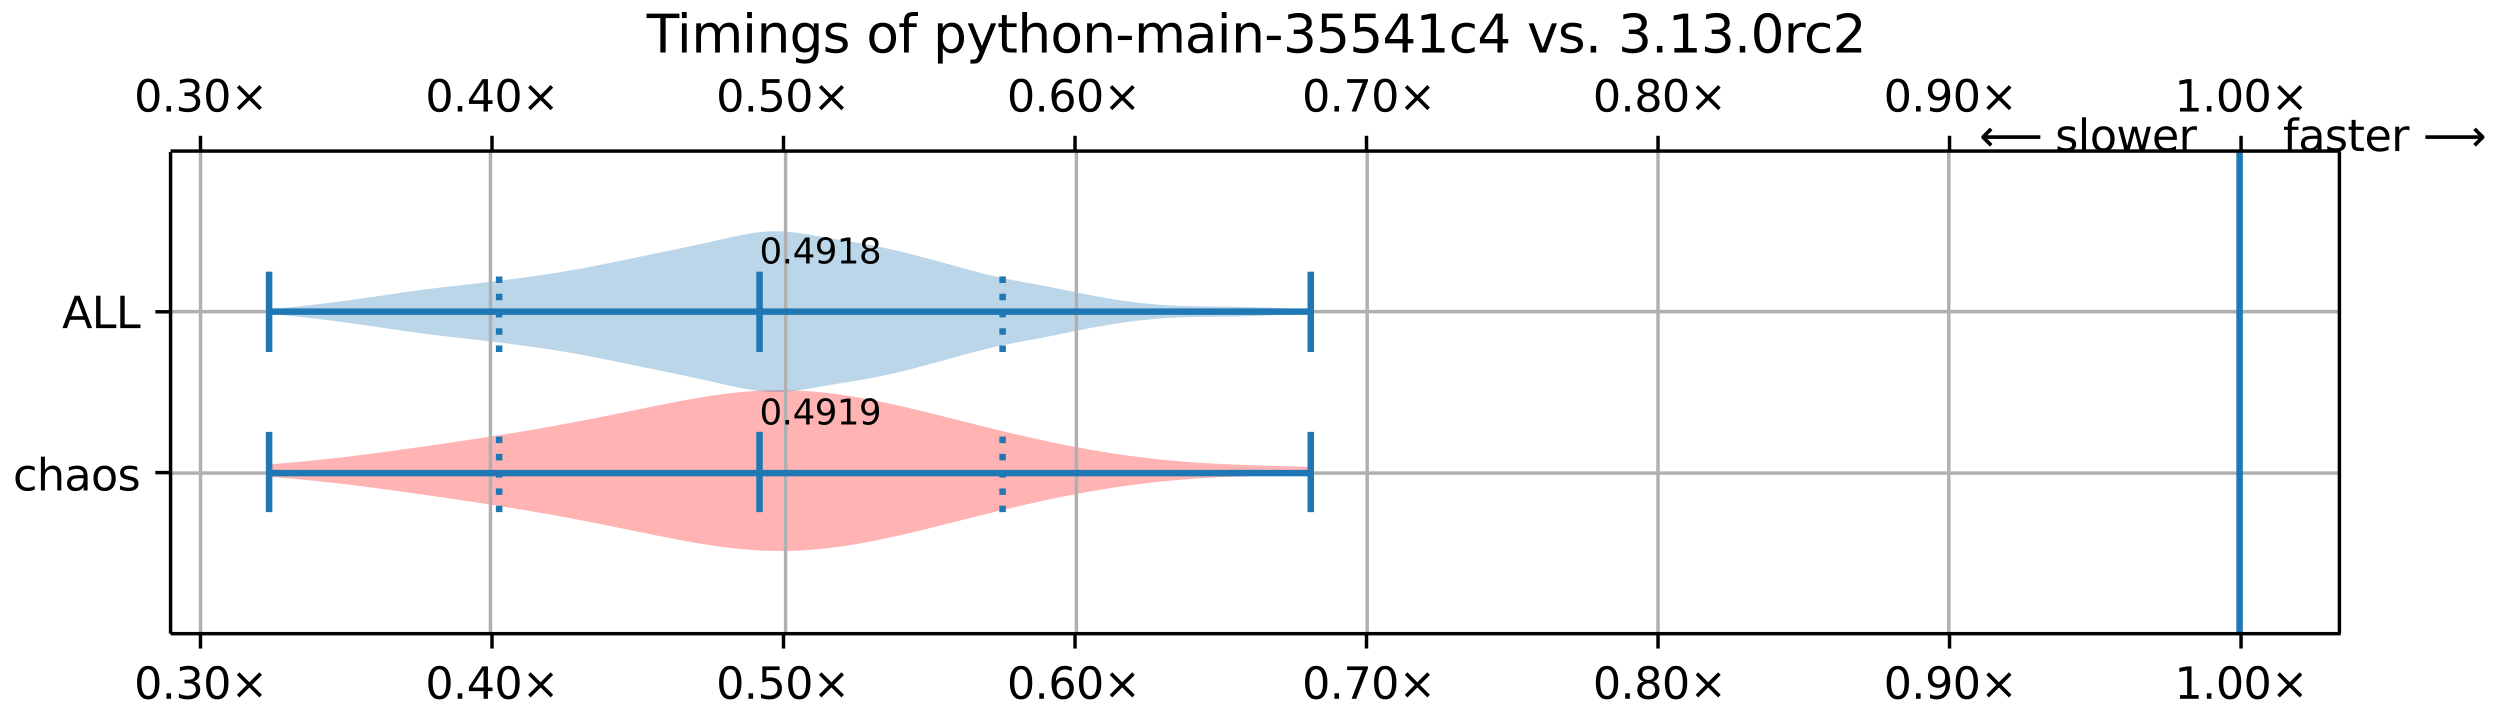 <?xml version="1.0" encoding="UTF-8"?>
<!DOCTYPE svg  PUBLIC '-//W3C//DTD SVG 1.1//EN'  'http://www.w3.org/Graphics/SVG/1.1/DTD/svg11.dtd'>
<svg width="576pt" height="166pt" version="1.1" viewBox="0 0 576 166" xmlns="http://www.w3.org/2000/svg" xmlns:xlink="http://www.w3.org/1999/xlink">
<defs>
<style type="text/css">*{stroke-linejoin: round; stroke-linecap: butt}</style>
</defs>
<path d="m0 166h576v-166h-576z" fill="#fff"/>
<path d="m39.3 146h500v-111h-500z" fill="#fff"/>
<path d="m62 107v2.86l2.42 0.189 2.42 0.204 2.42 0.219 2.42 0.235 2.42 0.25 2.42 0.264 2.42 0.278 2.42 0.291 2.42 0.303 2.42 0.313 2.42 0.322 2.42 0.33 2.42 0.336 2.42 0.341 2.42 0.345 2.42 0.349 2.42 0.353 2.42 0.357 2.42 0.361 2.42 0.366 2.42 0.372 2.42 0.38 2.42 0.388 2.42 0.397 2.42 0.407 2.42 0.418 2.42 0.43 2.42 0.441 2.42 0.452 2.42 0.463 2.42 0.473 2.42 0.482 2.42 0.489 2.42 0.494 7.27 1.48 2.42 0.48 2.42 0.466 2.42 0.445 2.42 0.419 2.42 0.386 2.42 0.347 2.42 0.302 2.42 0.252 2.42 0.196 2.42 0.137 2.42 0.074 2.42 0.01 2.42-0.055 2.42-0.118 2.42-0.18 2.42-0.24 2.42-0.296 2.42-0.347 2.42-0.394 2.42-0.437 2.42-0.475 2.42-0.508 2.42-0.536 2.42-0.559 2.42-0.578 14.5-3.63 2.42-0.596 2.42-0.586 2.42-0.573 2.42-0.559 2.42-0.543 2.42-0.525 2.42-0.506 2.42-0.486 2.42-0.465 2.42-0.442 2.42-0.418 2.42-0.393 2.42-0.367 2.42-0.34 2.42-0.313 2.42-0.285 2.42-0.258 2.42-0.231 2.42-0.205 2.42-0.181 2.42-0.158 2.42-0.138 2.42-0.12 2.42-0.106 2.42-0.093 2.42-0.084 2.42-0.077 2.42-0.072 2.42-0.07 4.84-0.136v-1.69l-4.84-0.136-2.42-0.07-2.42-0.072-2.42-0.077-2.42-0.084-2.42-0.093-2.42-0.106-2.42-0.12-2.42-0.138-2.42-0.158-2.42-0.181-2.42-0.205-2.42-0.231-2.42-0.258-2.42-0.285-2.42-0.313-2.42-0.34-2.42-0.367-2.42-0.393-2.42-0.418-2.42-0.442-2.42-0.465-2.42-0.486-2.42-0.506-2.42-0.525-2.42-0.543-2.42-0.559-2.42-0.573-2.42-0.586-2.42-0.596-2.42-0.604-2.42-0.609-7.27-1.82-2.42-0.592-2.42-0.578-2.42-0.559-2.42-0.536-2.42-0.508-2.42-0.475-2.42-0.437-2.42-0.394-2.42-0.347-2.42-0.296-2.42-0.24-2.42-0.18-2.42-0.118-2.42-0.055-2.42 0.01-2.42 0.074-2.42 0.137-2.42 0.196-2.42 0.252-2.42 0.302-2.42 0.347-2.42 0.386-2.42 0.419-2.42 0.445-2.42 0.466-12.1 2.46-2.42 0.489-2.42 0.482-2.42 0.473-2.42 0.463-2.42 0.452-2.42 0.441-2.42 0.43-2.42 0.418-2.42 0.407-2.42 0.397-2.42 0.388-2.42 0.38-2.42 0.372-2.42 0.366-2.42 0.361-2.42 0.357-2.42 0.353-2.42 0.349-2.42 0.345-2.42 0.341-2.42 0.336-2.42 0.33-2.42 0.322-2.42 0.313-2.42 0.303-2.42 0.291-2.42 0.278-2.42 0.264-2.42 0.25-2.42 0.235-2.42 0.219-2.42 0.204-2.42 0.189z" clip-path="url(#b)" fill="#f00" fill-opacity=".3"/>
<path d="m62 71.2v1.2l2.42 0.183 2.42 0.213 2.42 0.241 2.42 0.267 2.42 0.287 2.42 0.303 2.42 0.316 2.42 0.327 2.42 0.339 2.42 0.35 2.42 0.359 4.84 0.715 2.42 0.339 2.42 0.319 2.42 0.299 9.69 1.11 2.42 0.285 2.42 0.295 2.42 0.305 2.42 0.317 2.42 0.331 2.42 0.348 2.42 0.368 2.42 0.39 2.42 0.413 2.42 0.438 2.42 0.461 2.42 0.482 2.42 0.497 14.5 2.99 2.42 0.507 2.42 0.521 2.42 0.536 4.84 1.09 2.42 0.509 2.42 0.431 2.42 0.303 2.42 0.134 2.42-0.051 2.42-0.221 2.42-0.345 2.42-0.411 2.42-0.425 2.42-0.408 4.84-0.781 2.42-0.419 2.42-0.467 2.42-0.522 2.42-0.569 2.42-0.602 2.42-0.622 2.42-0.637 2.42-0.651 4.84-1.34 2.42-0.661 2.42-0.631 2.42-0.582 2.42-0.526 2.42-0.477 2.42-0.447 2.42-0.442 2.42-0.456 2.42-0.478 4.84-0.995 2.42-0.484 2.42-0.454 2.42-0.416 2.42-0.375 2.42-0.333 2.42-0.291 2.42-0.247 2.42-0.199 2.42-0.149 2.42-0.102 2.42-0.063 2.42-0.035 4.84-0.047 2.42-0.036 2.42-0.054 2.42-0.074 2.42-0.092 9.69-0.452v-0.912l-2.42-0.115-7.27-0.337-2.42-0.092-2.42-0.074-2.42-0.054-7.27-0.083-2.42-0.035-2.42-0.063-2.42-0.102-2.42-0.149-2.42-0.199-2.42-0.247-2.42-0.291-2.42-0.333-2.42-0.375-2.42-0.416-2.42-0.454-2.42-0.484-4.84-0.995-2.42-0.478-2.42-0.456-2.42-0.442-2.42-0.447-2.42-0.477-2.42-0.526-2.42-0.582-2.42-0.631-2.42-0.661-4.84-1.34-2.42-0.651-2.42-0.637-2.42-0.622-2.42-0.602-2.42-0.569-2.42-0.522-2.42-0.467-2.42-0.419-4.84-0.781-2.42-0.408-2.42-0.425-2.42-0.411-2.42-0.345-2.42-0.221-2.42-0.051-2.42 0.134-2.42 0.303-2.42 0.431-2.42 0.509-4.84 1.09-2.42 0.536-2.42 0.521-2.42 0.507-2.42 0.498-12.1 2.5-2.42 0.497-2.42 0.482-2.42 0.461-2.42 0.438-2.42 0.413-2.42 0.39-2.42 0.368-2.42 0.348-2.42 0.331-2.42 0.317-2.42 0.305-2.42 0.295-2.42 0.285-2.42 0.277-7.27 0.83-2.42 0.299-2.42 0.319-2.42 0.339-7.27 1.07-2.42 0.35-2.42 0.339-2.42 0.327-2.42 0.316-2.42 0.303-2.42 0.287-2.42 0.267-2.42 0.241-2.42 0.213-2.42 0.183z" clip-path="url(#b)" fill="#1f77b4" fill-opacity=".3"/>
<path d="m46.2 146v-111" clip-path="url(#b)" fill="none" stroke="#b0b0b0" stroke-linecap="square" stroke-width=".8"/>
<defs>
<path id="f" d="m0 0v3.5" stroke="#000" stroke-width=".8"/>
</defs>
<use x="46.192" y="145.922" stroke="#000000" stroke-width=".8" xlink:href="#f"/>
<defs>
<path id="e" d="m0 0v-3.5" stroke="#000" stroke-width=".8"/>
</defs>
<use x="46.192" y="34.796" stroke="#000000" stroke-width=".8" xlink:href="#e"/>
<g transform="translate(30.9 161) scale(.1 -.1)">
<defs>
<path id="a" transform="scale(.016)" d="m2034 4250q-487 0-733-480-245-479-245-1442 0-959 245-1439 246-480 733-480 491 0 736 480 246 480 246 1439 0 963-246 1442-245 480-736 480zm0 500q785 0 1199-621 414-620 414-1801 0-1178-414-1799-414-620-1199-620-784 0-1198 620-414 621-414 1799 0 1181 414 1801 414 621 1198 621z"/>
<path id="c" transform="scale(.016)" d="m684 794h660v-794h-660v794z"/>
<path id="k" transform="scale(.016)" d="m2597 2516q453-97 707-404 255-306 255-756 0-690-475-1069-475-378-1350-378-293 0-604 58t-642 174v609q262-153 574-231 313-78 654-78 593 0 904 234t311 681q0 413-289 645-289 233-804 233h-544v519h569q465 0 712 186t247 536q0 359-255 551-254 193-729 193-260 0-557-57-297-56-653-174v562q360 100 674 150t592 50q719 0 1137-327 419-326 419-882 0-388-222-655t-631-370z"/>
<path id="d" transform="scale(.016)" d="m4488 3438-1429-1435 1429-1428-372-378-1435 1434-1434-1434-369 378 1425 1428-1425 1435 369 378 1434-1435 1435 1435 372-378z"/>
</defs>
<use xlink:href="#a"/>
<use x="63.623" xlink:href="#c"/>
<use x="95.41" xlink:href="#k"/>
<use x="159.033" xlink:href="#a"/>
<use x="222.656" xlink:href="#d"/>
</g>
<g transform="translate(30.9 25.7) scale(.1 -.1)">
<use xlink:href="#a"/>
<use x="63.623" xlink:href="#c"/>
<use x="95.41" xlink:href="#k"/>
<use x="159.033" xlink:href="#a"/>
<use x="222.656" xlink:href="#d"/>
</g>
<path d="m113 146v-111" clip-path="url(#b)" fill="none" stroke="#b0b0b0" stroke-linecap="square" stroke-width=".8"/>
<use x="113.356" y="145.922" stroke="#000000" stroke-width=".8" xlink:href="#f"/>
<use x="113.356" y="34.796" stroke="#000000" stroke-width=".8" xlink:href="#e"/>
<g transform="translate(98 161) scale(.1 -.1)">
<defs>
<path id="g" transform="scale(.016)" d="m2419 4116-1594-2491h1594v2491zm-166 550h794v-3041h666v-525h-666v-1100h-628v1100h-2106v609l1940 2957z"/>
</defs>
<use xlink:href="#a"/>
<use x="63.623" xlink:href="#c"/>
<use x="95.41" xlink:href="#g"/>
<use x="159.033" xlink:href="#a"/>
<use x="222.656" xlink:href="#d"/>
</g>
<g transform="translate(98 25.7) scale(.1 -.1)">
<use xlink:href="#a"/>
<use x="63.623" xlink:href="#c"/>
<use x="95.41" xlink:href="#g"/>
<use x="159.033" xlink:href="#a"/>
<use x="222.656" xlink:href="#d"/>
</g>
<path d="m181 146v-111" clip-path="url(#b)" fill="none" stroke="#b0b0b0" stroke-linecap="square" stroke-width=".8"/>
<use x="180.519" y="145.922" stroke="#000000" stroke-width=".8" xlink:href="#f"/>
<use x="180.519" y="34.796" stroke="#000000" stroke-width=".8" xlink:href="#e"/>
<g transform="translate(165 161) scale(.1 -.1)">
<defs>
<path id="m" transform="scale(.016)" d="m691 4666h2478v-532h-1900v-1143q137 47 274 70 138 23 276 23 781 0 1237-428 457-428 457-1159 0-753-469-1171-469-417-1322-417-294 0-599 50-304 50-629 150v635q281-153 581-228t634-75q541 0 856 284 316 284 316 772 0 487-316 771-315 285-856 285-253 0-505-56-251-56-513-175v2344z"/>
</defs>
<use xlink:href="#a"/>
<use x="63.623" xlink:href="#c"/>
<use x="95.41" xlink:href="#m"/>
<use x="159.033" xlink:href="#a"/>
<use x="222.656" xlink:href="#d"/>
</g>
<g transform="translate(165 25.7) scale(.1 -.1)">
<use xlink:href="#a"/>
<use x="63.623" xlink:href="#c"/>
<use x="95.41" xlink:href="#m"/>
<use x="159.033" xlink:href="#a"/>
<use x="222.656" xlink:href="#d"/>
</g>
<path d="m248 146v-111" clip-path="url(#b)" fill="none" stroke="#b0b0b0" stroke-linecap="square" stroke-width=".8"/>
<use x="247.683" y="145.922" stroke="#000000" stroke-width=".8" xlink:href="#f"/>
<use x="247.683" y="34.796" stroke="#000000" stroke-width=".8" xlink:href="#e"/>
<g transform="translate(232 161) scale(.1 -.1)">
<defs>
<path id="ab" transform="scale(.016)" d="m2113 2584q-425 0-674-291-248-290-248-796 0-503 248-796 249-292 674-292t673 292q248 293 248 796 0 506-248 796-248 291-673 291zm1253 1979v-575q-238 112-480 171-242 60-480 60-625 0-955-422-329-422-376-1275 184 272 462 417 279 145 613 145 703 0 1111-427 408-426 408-1160 0-719-425-1154-425-434-1131-434-810 0-1238 620-428 621-428 1799 0 1106 525 1764t1409 658q238 0 480-47t505-140z"/>
</defs>
<use xlink:href="#a"/>
<use x="63.623" xlink:href="#c"/>
<use x="95.41" xlink:href="#ab"/>
<use x="159.033" xlink:href="#a"/>
<use x="222.656" xlink:href="#d"/>
</g>
<g transform="translate(232 25.7) scale(.1 -.1)">
<use xlink:href="#a"/>
<use x="63.623" xlink:href="#c"/>
<use x="95.41" xlink:href="#ab"/>
<use x="159.033" xlink:href="#a"/>
<use x="222.656" xlink:href="#d"/>
</g>
<path d="m315 146v-111" clip-path="url(#b)" fill="none" stroke="#b0b0b0" stroke-linecap="square" stroke-width=".8"/>
<use x="314.847" y="145.922" stroke="#000000" stroke-width=".8" xlink:href="#f"/>
<use x="314.847" y="34.796" stroke="#000000" stroke-width=".8" xlink:href="#e"/>
<g transform="translate(300 161) scale(.1 -.1)">
<defs>
<path id="aa" transform="scale(.016)" d="m525 4666h3e3v-269l-1694-4397h-659l1594 4134h-2241v532z"/>
</defs>
<use xlink:href="#a"/>
<use x="63.623" xlink:href="#c"/>
<use x="95.41" xlink:href="#aa"/>
<use x="159.033" xlink:href="#a"/>
<use x="222.656" xlink:href="#d"/>
</g>
<g transform="translate(300 25.7) scale(.1 -.1)">
<use xlink:href="#a"/>
<use x="63.623" xlink:href="#c"/>
<use x="95.41" xlink:href="#aa"/>
<use x="159.033" xlink:href="#a"/>
<use x="222.656" xlink:href="#d"/>
</g>
<path d="m382 146v-111" clip-path="url(#b)" fill="none" stroke="#b0b0b0" stroke-linecap="square" stroke-width=".8"/>
<use x="382.011" y="145.922" stroke="#000000" stroke-width=".8" xlink:href="#f"/>
<use x="382.011" y="34.796" stroke="#000000" stroke-width=".8" xlink:href="#e"/>
<g transform="translate(367 161) scale(.1 -.1)">
<defs>
<path id="s" transform="scale(.016)" d="m2034 2216q-450 0-708-241-257-241-257-662 0-422 257-663 258-241 708-241t709 242q260 243 260 662 0 421-258 662-257 241-711 241zm-631 268q-406 100-633 378-226 279-226 679 0 559 398 884 399 325 1092 325 697 0 1094-325t397-884q0-400-227-679-226-278-629-378 456-106 710-416 255-309 255-755 0-679-414-1042-414-362-1186-362-771 0-1186 362-414 363-414 1042 0 446 256 755 257 310 713 416zm-231 997q0-362 226-565 227-203 636-203 407 0 636 203 230 203 230 565 0 363-230 566-229 203-636 203-409 0-636-203-226-203-226-566z"/>
</defs>
<use xlink:href="#a"/>
<use x="63.623" xlink:href="#c"/>
<use x="95.41" xlink:href="#s"/>
<use x="159.033" xlink:href="#a"/>
<use x="222.656" xlink:href="#d"/>
</g>
<g transform="translate(367 25.7) scale(.1 -.1)">
<use xlink:href="#a"/>
<use x="63.623" xlink:href="#c"/>
<use x="95.41" xlink:href="#s"/>
<use x="159.033" xlink:href="#a"/>
<use x="222.656" xlink:href="#d"/>
</g>
<path d="m449 146v-111" clip-path="url(#b)" fill="none" stroke="#b0b0b0" stroke-linecap="square" stroke-width=".8"/>
<use x="449.174" y="145.922" stroke="#000000" stroke-width=".8" xlink:href="#f"/>
<use x="449.174" y="34.796" stroke="#000000" stroke-width=".8" xlink:href="#e"/>
<g transform="translate(434 161) scale(.1 -.1)">
<defs>
<path id="j" transform="scale(.016)" d="m703 97v575q238-113 481-172 244-59 479-59 625 0 954 420 330 420 377 1277-181-269-460-413-278-144-615-144-700 0-1108 423-408 424-408 1159 0 718 425 1152 425 435 1131 435 810 0 1236-621 427-620 427-1801 0-1103-524-1761-523-658-1407-658-238 0-482 47-243 47-506 141zm1256 1978q425 0 673 290 249 291 249 798 0 503-249 795-248 292-673 292t-673-292-248-795q0-507 248-798 248-290 673-290z"/>
</defs>
<use xlink:href="#a"/>
<use x="63.623" xlink:href="#c"/>
<use x="95.41" xlink:href="#j"/>
<use x="159.033" xlink:href="#a"/>
<use x="222.656" xlink:href="#d"/>
</g>
<g transform="translate(434 25.7) scale(.1 -.1)">
<use xlink:href="#a"/>
<use x="63.623" xlink:href="#c"/>
<use x="95.41" xlink:href="#j"/>
<use x="159.033" xlink:href="#a"/>
<use x="222.656" xlink:href="#d"/>
</g>
<path d="m516 146v-111" clip-path="url(#b)" fill="none" stroke="#b0b0b0" stroke-linecap="square" stroke-width=".8"/>
<use x="516.338" y="145.922" stroke="#000000" stroke-width=".8" xlink:href="#f"/>
<use x="516.338" y="34.796" stroke="#000000" stroke-width=".8" xlink:href="#e"/>
<g transform="translate(501 161) scale(.1 -.1)">
<defs>
<path id="h" transform="scale(.016)" d="m794 531h1031v3560l-1122-225v575l1116 225h631v-4135h1031v-531h-2687v531z"/>
</defs>
<use xlink:href="#h"/>
<use x="63.623" xlink:href="#c"/>
<use x="95.41" xlink:href="#a"/>
<use x="159.033" xlink:href="#a"/>
<use x="222.656" xlink:href="#d"/>
</g>
<g transform="translate(501 25.7) scale(.1 -.1)">
<use xlink:href="#h"/>
<use x="63.623" xlink:href="#c"/>
<use x="95.41" xlink:href="#a"/>
<use x="159.033" xlink:href="#a"/>
<use x="222.656" xlink:href="#d"/>
</g>
<path d="m39.3 109h500" clip-path="url(#b)" fill="none" stroke="#b0b0b0" stroke-linecap="square" stroke-width=".8"/>
<defs>
<path id="t" d="m0 0h-3.5" stroke="#000" stroke-width=".8"/>
</defs>
<use x="39.292" y="108.88" stroke="#000000" stroke-width=".8" xlink:href="#t"/>
<g transform="translate(3 113) scale(.1 -.1)">
<defs>
<path id="q" transform="scale(.016)" d="m3122 3366v-538q-244 135-489 202t-495 67q-560 0-870-355-309-354-309-995t309-996q310-354 870-354 250 0 495 67t489 202v-532q-241-112-499-168-257-57-548-57-791 0-1257 497-465 497-465 1341 0 856 470 1346 471 491 1290 491 265 0 518-55 253-54 491-163z"/>
<path id="w" transform="scale(.016)" d="m3513 2113v-2113h-575v2094q0 497-194 743-194 247-581 247-466 0-735-297-269-296-269-809v-1978h-578v4863h578v-1907q207 316 486 472 280 156 646 156 603 0 912-373 310-373 310-1098z"/>
<path id="r" transform="scale(.016)" d="m2194 1759q-697 0-966-159t-269-544q0-306 202-486 202-179 548-179 479 0 768 339t289 901v128h-572zm1147 238v-2e3h-575v531q-197-318-491-470t-719-152q-537 0-855 302-317 302-317 808 0 590 395 890 396 300 1180 300h807v57q0 397-261 614t-733 217q-300 0-585-72-284-72-546-216v532q315 122 612 182 297 61 578 61 760 0 1135-394 375-393 375-1193z"/>
<path id="l" transform="scale(.016)" d="m1959 3097q-462 0-731-361t-269-989 267-989q268-361 733-361 460 0 728 362 269 363 269 988 0 622-269 986-268 364-728 364zm0 487q750 0 1178-488 429-487 429-1349 0-859-429-1349-428-489-1178-489-753 0-1180 489-426 490-426 1349 0 862 426 1349 427 488 1180 488z"/>
<path id="i" transform="scale(.016)" d="m2834 3397v-544q-243 125-506 187-262 63-544 63-428 0-642-131t-214-394q0-200 153-314t616-217l197-44q612-131 870-370t258-667q0-488-386-773-386-284-1061-284-281 0-586 55t-642 164v594q319-166 628-249 309-82 613-82 406 0 624 139 219 139 219 392 0 234-158 359-157 125-692 241l-200 47q-534 112-772 345-237 233-237 639 0 494 350 762 350 269 994 269 318 0 599-47 282-46 519-140z"/>
</defs>
<use xlink:href="#q"/>
<use x="54.98" xlink:href="#w"/>
<use x="118.359" xlink:href="#r"/>
<use x="179.639" xlink:href="#l"/>
<use x="240.82" xlink:href="#i"/>
</g>
<path d="m39.3 71.8h500" clip-path="url(#b)" fill="none" stroke="#b0b0b0" stroke-linecap="square" stroke-width=".8"/>
<use x="39.292" y="71.838" stroke="#000000" stroke-width=".8" xlink:href="#t"/>
<g transform="translate(14.3 75.6) scale(.1 -.1)">
<defs>
<path id="ak" transform="scale(.016)" d="m2188 4044-857-2322h1716l-859 2322zm-357 622h716l1778-4666h-656l-425 1197h-2103l-425-1197h-666l1781 4666z"/>
<path id="z" transform="scale(.016)" d="m628 4666h631v-4135h2272v-531h-2903v4666z"/>
</defs>
<use xlink:href="#ak"/>
<use x="68.408" xlink:href="#z"/>
<use x="124.121" xlink:href="#z"/>
</g>
<path d="m516 146v-111" clip-path="url(#b)" fill="none" stroke="#1f77b4" stroke-linecap="square" stroke-width="1.5"/>
<g fill="none" stroke="#1f77b4" stroke-width="1.5">
<path d="m175 118v-18.5" clip-path="url(#b)"/>
<path d="m175 81.1v-18.5" clip-path="url(#b)"/>
</g>
<g fill="none" stroke="#1f77b4" stroke-width="1.5">
<path d="m302 118v-18.5" clip-path="url(#b)"/>
<path d="m302 81.1v-18.5" clip-path="url(#b)"/>
</g>
<g fill="none" stroke="#1f77b4" stroke-width="1.5">
<path d="m62 118v-18.5" clip-path="url(#b)"/>
<path d="m62 81.1v-18.5" clip-path="url(#b)"/>
</g>
<g fill="none" stroke="#1f77b4" stroke-width="1.5">
<path d="m62 109h240" clip-path="url(#b)"/>
<path d="m62 71.8h240" clip-path="url(#b)"/>
</g>
<g fill="none" stroke="#1f77b4" stroke-dasharray="1.5,2.475" stroke-width="1.5">
<path d="m115 118v-18.5" clip-path="url(#b)"/>
<path d="m231 118v-18.5" clip-path="url(#b)"/>
<path d="m115 81.1v-18.5" clip-path="url(#b)"/>
<path d="m231 81.1v-18.5" clip-path="url(#b)"/>
</g>
<path d="m39.3 146v-111" fill="none" stroke="#000" stroke-linecap="square" stroke-width=".8"/>
<path d="m539 146v-111" fill="none" stroke="#000" stroke-linecap="square" stroke-width=".8"/>
<path d="m39.3 146h500" fill="none" stroke="#000" stroke-linecap="square" stroke-width=".8"/>
<path d="m39.3 34.8h500" fill="none" stroke="#000" stroke-linecap="square" stroke-width=".8"/>
<g transform="translate(175 97.8) scale(.08 -.08)">
<use xlink:href="#a"/>
<use x="63.623" xlink:href="#c"/>
<use x="95.41" xlink:href="#g"/>
<use x="159.033" xlink:href="#j"/>
<use x="222.656" xlink:href="#h"/>
<use x="286.279" xlink:href="#j"/>
</g>
<g transform="translate(175 60.7) scale(.08 -.08)">
<use xlink:href="#a"/>
<use x="63.623" xlink:href="#c"/>
<use x="95.41" xlink:href="#g"/>
<use x="159.033" xlink:href="#j"/>
<use x="222.656" xlink:href="#h"/>
<use x="286.279" xlink:href="#s"/>
</g>
<g transform="translate(526 34.8) scale(.1 -.1)">
<defs>
<path id="x" transform="scale(.016)" d="m2375 4863v-479h-550q-309 0-430-125-120-125-120-450v-309h947v-447h-947v-3053h-578v3053h-550v447h550v244q0 584 272 851 272 268 862 268h544z"/>
<path id="u" transform="scale(.016)" d="m1172 4494v-994h1184v-447h-1184v-1900q0-428 117-550t477-122h590v-481h-590q-666 0-919 248-253 249-253 905v1900h-422v447h422v994h578z"/>
<path id="y" transform="scale(.016)" d="m3597 1894v-281h-2644q38-594 358-905t892-311q331 0 642 81t618 244v-544q-310-131-635-200t-659-69q-838 0-1327 487-489 488-489 1320 0 859 464 1363 464 505 1252 505 706 0 1117-455 411-454 411-1235zm-575 169q-6 471-264 752-258 282-683 282-481 0-770-272t-333-766l2050 4z"/>
<path id="n" transform="scale(.016)" d="m2631 2963q-97 56-211 82-114 27-251 27-488 0-749-317t-261-911v-1844h-578v3500h578v-544q182 319 472 473 291 155 707 155 59 0 131-8 72-7 159-23l3-590z"/>
<path id="am" transform="scale(.016)" d="m8863 2147v-281l-1229-1228-375 375 729 728h-7622v531h7622l-729 728 375 375 1229-1228z"/>
</defs>
<use xlink:href="#x"/>
<use x="35.205" xlink:href="#r"/>
<use x="96.484" xlink:href="#i"/>
<use x="148.584" xlink:href="#u"/>
<use x="187.793" xlink:href="#y"/>
<use x="249.316" xlink:href="#n"/>
<use x="290.43" xlink:href="#DejaVuSans-20"/>
<use x="322.217" xlink:href="#am"/>
</g>
<g transform="translate(456 34.8) scale(.1 -.1)">
<defs>
<path id="an" transform="scale(.016)" d="m313 1866v281l1228 1228 375-375-728-728h7621v-531h-7621l728-728-375-375-1228 1228z"/>
<path id="ah" transform="scale(.016)" d="m603 4863h575v-4863h-575v4863z"/>
<path id="ae" transform="scale(.016)" d="m269 3500h575l719-2731 715 2731h678l719-2731 716 2731h575l-916-3500h-678l-753 2869-756-2869h-679l-915 3500z"/>
</defs>
<use xlink:href="#an"/>
<use x="143.359" xlink:href="#DejaVuSans-20"/>
<use x="175.146" xlink:href="#i"/>
<use x="227.246" xlink:href="#ah"/>
<use x="255.029" xlink:href="#l"/>
<use x="316.211" xlink:href="#ae"/>
<use x="397.998" xlink:href="#y"/>
<use x="459.521" xlink:href="#n"/>
</g>
<g transform="translate(149 12.1) scale(.12 -.12)">
<defs>
<path id="aj" transform="scale(.016)" d="m-19 4666h3947v-532h-1656v-4134h-634v4134h-1657v532z"/>
<path id="p" transform="scale(.016)" d="m603 3500h575v-3500h-575v3500zm0 1363h575v-729h-575v729z"/>
<path id="v" transform="scale(.016)" d="m3328 2828q216 388 516 572t706 184q547 0 844-383 297-382 297-1088v-2113h-578v2094q0 503-179 746-178 244-543 244-447 0-707-297-259-296-259-809v-1978h-578v2094q0 506-178 748t-550 242q-441 0-701-298-259-298-259-808v-1978h-578v3500h578v-544q197 322 472 475t653 153q382 0 649-194 267-193 395-562z"/>
<path id="o" transform="scale(.016)" d="m3513 2113v-2113h-575v2094q0 497-194 743-194 247-581 247-466 0-735-297-269-296-269-809v-1978h-578v3500h578v-544q207 316 486 472 280 156 646 156 603 0 912-373 310-373 310-1098z"/>
<path id="ai" transform="scale(.016)" d="m2906 1791q0 625-258 968-257 344-723 344-462 0-720-344-258-343-258-968 0-622 258-966t720-344q466 0 723 344 258 344 258 966zm575-1357q0-893-397-1329-396-436-1215-436-303 0-572 45t-522 139v559q253-137 500-202 247-66 503-66 566 0 847 295t281 892v285q-178-310-456-463t-666-153q-643 0-1037 490-394 491-394 1301 0 812 394 1302 394 491 1037 491 388 0 666-153t456-462v531h575v-3066z"/>
<path id="ag" transform="scale(.016)" d="m1159 525v-1856h-578v4831h578v-531q182 312 458 463 277 152 661 152 638 0 1036-506 399-506 399-1331t-399-1332q-398-506-1036-506-384 0-661 152-276 152-458 464zm1957 1222q0 634-261 995t-717 361q-457 0-718-361t-261-995 261-995 718-361q456 0 717 361t261 995z"/>
<path id="ad" transform="scale(.016)" d="m2059-325q-243-625-475-815-231-191-618-191h-460v481h338q237 0 368 113 132 112 291 531l103 262-1415 3444h609l1094-2737 1094 2737h609l-1538-3825z"/>
<path id="ac" transform="scale(.016)" d="m313 2009h1684v-512h-1684v512z"/>
<path id="af" transform="scale(.016)" d="m191 3500h609l1094-2937 1094 2937h609l-1313-3500h-781l-1312 3500z"/>
<path id="al" transform="scale(.016)" d="m1228 531h2203v-531h-2962v531q359 372 979 998 621 627 780 809 303 340 423 576 121 236 121 464 0 372-261 606-261 235-680 235-297 0-627-103-329-103-704-313v638q381 153 712 231 332 78 607 78 725 0 1156-363 431-362 431-968 0-288-108-546-107-257-392-607-78-91-497-524-418-433-1181-1211z"/>
</defs>
<use xlink:href="#aj"/>
<use x="57.959" xlink:href="#p"/>
<use x="85.742" xlink:href="#v"/>
<use x="183.154" xlink:href="#p"/>
<use x="210.938" xlink:href="#o"/>
<use x="274.316" xlink:href="#ai"/>
<use x="337.793" xlink:href="#i"/>
<use x="389.893" xlink:href="#DejaVuSans-20"/>
<use x="421.68" xlink:href="#l"/>
<use x="482.861" xlink:href="#x"/>
<use x="518.066" xlink:href="#DejaVuSans-20"/>
<use x="549.854" xlink:href="#ag"/>
<use x="613.33" xlink:href="#ad"/>
<use x="672.51" xlink:href="#u"/>
<use x="711.719" xlink:href="#w"/>
<use x="775.098" xlink:href="#l"/>
<use x="836.279" xlink:href="#o"/>
<use x="899.658" xlink:href="#ac"/>
<use x="935.742" xlink:href="#v"/>
<use x="1033.154" xlink:href="#r"/>
<use x="1094.434" xlink:href="#p"/>
<use x="1122.217" xlink:href="#o"/>
<use x="1185.596" xlink:href="#ac"/>
<use x="1221.68" xlink:href="#k"/>
<use x="1285.303" xlink:href="#m"/>
<use x="1348.926" xlink:href="#m"/>
<use x="1412.549" xlink:href="#g"/>
<use x="1476.172" xlink:href="#h"/>
<use x="1539.795" xlink:href="#q"/>
<use x="1594.775" xlink:href="#g"/>
<use x="1658.398" xlink:href="#DejaVuSans-20"/>
<use x="1690.186" xlink:href="#af"/>
<use x="1749.365" xlink:href="#i"/>
<use x="1801.465" xlink:href="#c"/>
<use x="1833.252" xlink:href="#DejaVuSans-20"/>
<use x="1865.039" xlink:href="#k"/>
<use x="1928.662" xlink:href="#c"/>
<use x="1960.449" xlink:href="#h"/>
<use x="2024.072" xlink:href="#k"/>
<use x="2087.695" xlink:href="#c"/>
<use x="2119.482" xlink:href="#a"/>
<use x="2183.105" xlink:href="#n"/>
<use x="2221.969" xlink:href="#q"/>
<use x="2276.949" xlink:href="#al"/>
</g>
<defs>
<clipPath id="b">
<rect x="39.3" y="34.8" width="500" height="111"/>
</clipPath>
</defs>
</svg>
